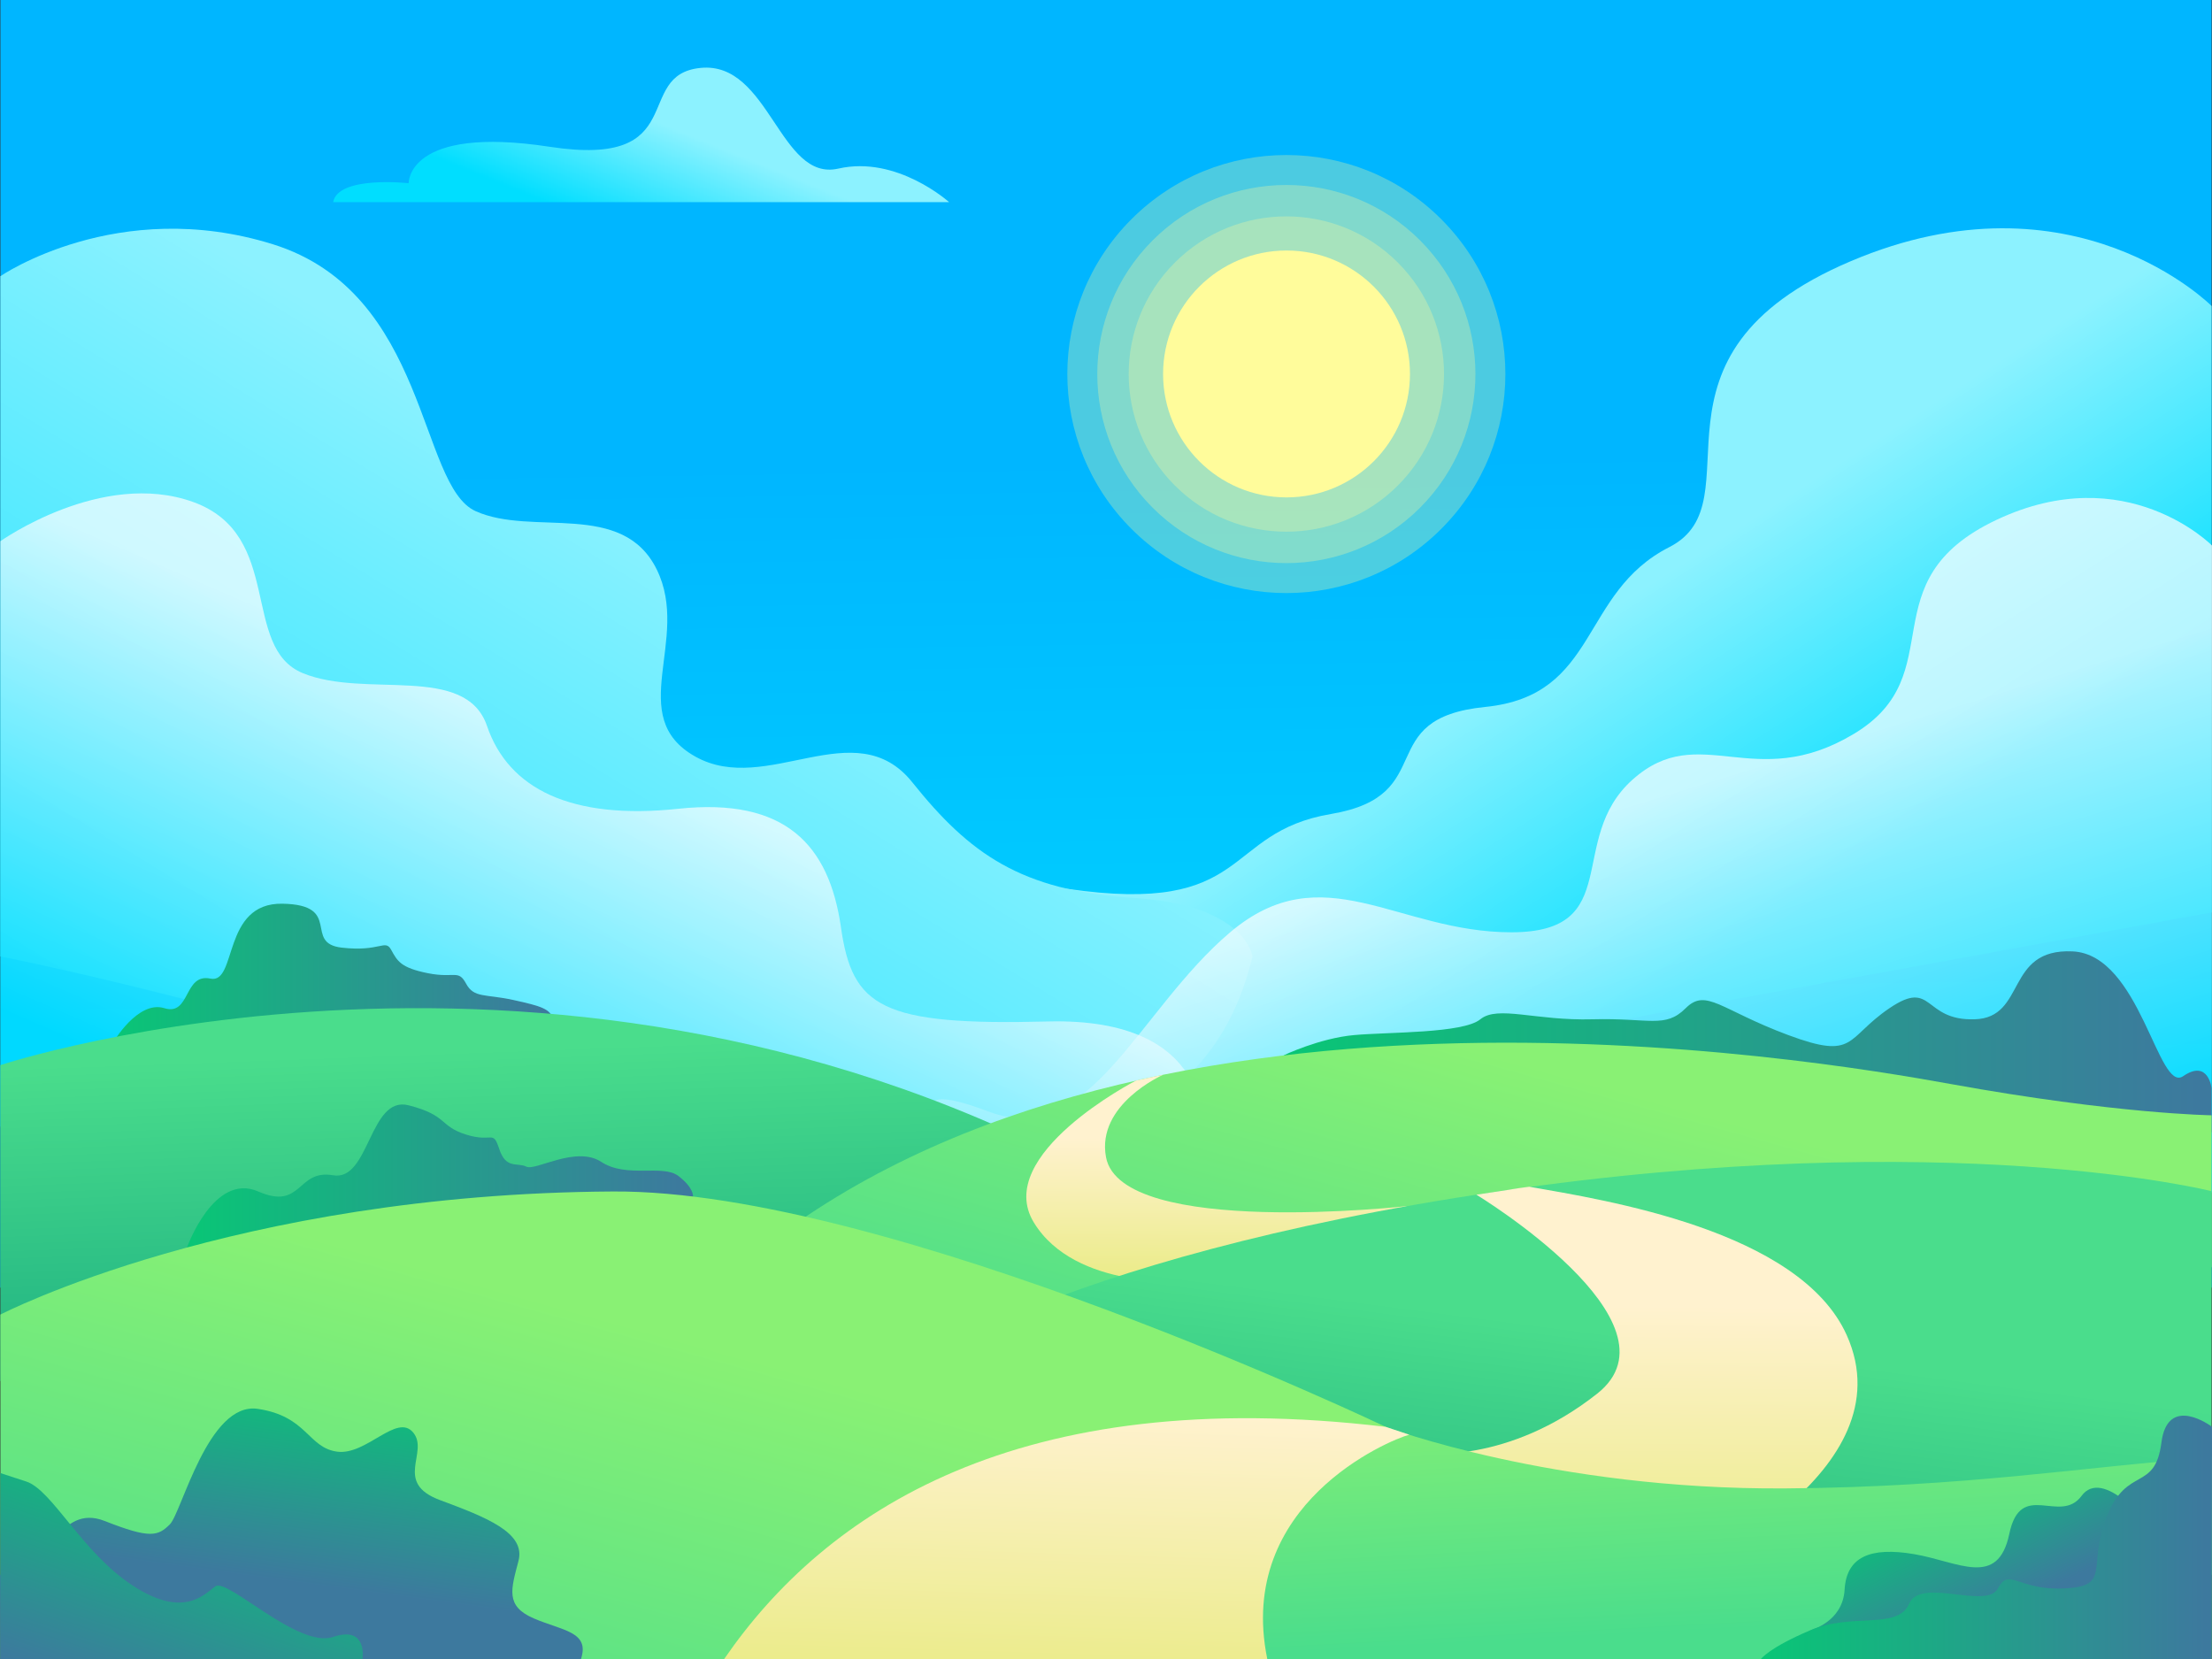 <?xml version="1.0" encoding="utf-8"?>
<!-- Generator: Adobe Illustrator 23.0.1, SVG Export Plug-In . SVG Version: 6.00 Build 0)  -->
<svg version="1.1" id="Layer_1" xmlns="http://www.w3.org/2000/svg" xmlns:xlink="http://www.w3.org/1999/xlink" x="0px" y="0px"
	 viewBox="0 0 1866.67 1400" style="enable-background:new 0 0 1866.67 1400;" xml:space="preserve">
<rect x="0" y="0" width="1866.67" height="1400" fill="#333333" stroke="none"/>
<style type="text/css">
	.st0{fill:url(#SVGID_1_);}
	.st1{fill:url(#SVGID_2_);}
	.st2{fill:url(#SVGID_3_);}
	.st3{opacity:0.7;fill:url(#SVGID_4_);}
	.st4{opacity:0.7;fill:url(#SVGID_5_);}
	.st5{fill:url(#SVGID_6_);}
	.st6{fill:url(#SVGID_7_);}
	.st7{fill:url(#SVGID_8_);}
	.st8{fill:url(#SVGID_9_);}
	.st9{fill:url(#SVGID_10_);}
	.st10{fill:url(#SVGID_11_);}
	.st11{fill:url(#SVGID_12_);}
	.st12{fill:url(#SVGID_13_);}
	.st13{fill:url(#SVGID_14_);}
	.st14{fill:url(#SVGID_15_);}
	.st15{opacity:0.3;fill:#FFFC9B;}
	.st16{fill:#FFFC9B;}
	.st17{fill:url(#SVGID_16_);}
	.st18{fill:url(#SVGID_17_);}
	.st19{fill:url(#SVGID_18_);}
	.st20{fill:url(#SVGID_19_);}
	.st21{fill:url(#SVGID_20_);}
	.st22{fill:url(#SVGID_21_);}
</style>
<g>
	<g>
		<linearGradient id="SVGID_1_" gradientUnits="userSpaceOnUse" x1="941.723" y1="1124.979" x2="931.082" y2="387.223">
			<stop  offset="0" style="stop-color:#00DEFF"/>
			<stop  offset="1" style="stop-color:#00B6FF"/>
		</linearGradient>
		<rect x="0.33" class="st0" width="1866" height="1086.6"/>
		<linearGradient id="SVGID_2_" gradientUnits="userSpaceOnUse" x1="1479.561" y1="795.032" x2="1314.729" y2="537.481">
			<stop  offset="0" style="stop-color:#00DEFF"/>
			<stop  offset="0.986" style="stop-color:#8CF2FF"/>
		</linearGradient>
		<path class="st1" d="M1866.33,258.2c0,0-116.62-117.63-304.59-37.75c-187.97,79.88-77.17,202.71-153.04,241.25
			c-75.87,38.54-59.01,125.25-155.35,134.88c-96.34,9.63-37.33,74.67-130.06,90.32S1057.33,773,900.33,750
			c-42.15-6.17-69.45,180.55-55,195s400-62,400-62l621-113V258.2z"/>
		<linearGradient id="SVGID_3_" gradientUnits="userSpaceOnUse" x1="180.305" y1="1097.24" x2="584.66" y2="440.484">
			<stop  offset="0" style="stop-color:#00DEFF"/>
			<stop  offset="0.986" style="stop-color:#8CF2FF"/>
		</linearGradient>
		<path class="st2" d="M0.33,233.06c0,0,98.75-67.86,230.02-26.91c131.27,40.95,122.84,203.52,171.01,225.2
			c48.17,21.68,124.04-9.63,152.94,49.38c28.9,59.01-27.7,124.04,32.52,157.76c60.21,33.72,134.88-38.54,183.05,21.68
			c48.17,60.21,91.53,91.53,186.66,97.55c95.14,6.02,100.43,49.38,100.43,49.38c-77.76,325.87-641.73,84.41-1056.64,0V233.06z"/>
		<linearGradient id="SVGID_4_" gradientUnits="userSpaceOnUse" x1="1443.232" y1="1076.722" x2="1324.895" y2="690.346">
			<stop  offset="0" style="stop-color:#00DEFF"/>
			<stop  offset="0.986" style="stop-color:#FFFFFF"/>
		</linearGradient>
		<path class="st3" d="M1866.67,460.37c0,0-72.26-73.46-181.85-21.67c-109.59,51.78-36.13,130.06-120.43,180.64
			c-84.3,50.58-130.06-12.04-186.66,38.54c-56.6,50.58-6.02,128.86-102.36,128.86c-96.34,0-158.97-66.24-237.24,0
			S919.64,970.51,834.14,937.99s-41.69,18.55,30.57,57.08c72.26,38.54,1001.97,11.19,1001.97,11.19V460.37z"/>
		<linearGradient id="SVGID_5_" gradientUnits="userSpaceOnUse" x1="373.635" y1="1013.754" x2="534.031" y2="643.774">
			<stop  offset="0" style="stop-color:#00DEFF"/>
			<stop  offset="0.986" style="stop-color:#FFFFFF"/>
		</linearGradient>
		<path class="st4" d="M0.33,456.71c0,0,85.5-60.82,162.58-33.12s39.74,122.84,92.73,144.51c52.99,21.68,137.29-8.43,155.35,44.56
			c18.06,52.99,71.05,79.48,161.37,69.85c90.32-9.63,127.33,30.44,137.29,99.96c9.68,67.53,33.77,83.14,174.68,79.53s130,92,130,92
			s-122.83,36.81-335.99,29.59c-213.16-7.23-678.01-32.9-678.01-32.9V456.71z"/>
		<linearGradient id="SVGID_6_" gradientUnits="userSpaceOnUse" x1="95.363" y1="821.263" x2="466.842" y2="821.263">
			<stop  offset="0" style="stop-color:#09C676"/>
			<stop  offset="0.986" style="stop-color:#3D799E"/>
		</linearGradient>
		<path class="st5" d="M95.36,879.91c0,0,20.91-36.04,43.25-29.14c22.34,6.9,16.16-29.69,38.97-24.94s9.5-64.16,60.83-63.21
			s17.11,33.27,49.9,37.07c32.79,3.8,36.59-7.6,41.82,1.9c5.23,9.5,8.08,15.1,30.89,19.67c22.81,4.57,25.66-3.51,32.32,8.85
			s16.16,8.55,39.92,13.78c23.76,5.23,31.49,7.6,33.57,16.63C468.91,869.55,95.36,879.91,95.36,879.91z"/>
		<linearGradient id="SVGID_7_" gradientUnits="userSpaceOnUse" x1="470.329" y1="1176.509" x2="459.636" y2="883.519">
			<stop  offset="0" style="stop-color:#1AAD81"/>
			<stop  offset="1" style="stop-color:#4ADD8C"/>
		</linearGradient>
		<path class="st6" d="M0.33,898.83c0,0,474.5-157.28,933,97.21L748.07,1165.4H0.33V898.83z"/>
		<linearGradient id="SVGID_8_" gradientUnits="userSpaceOnUse" x1="1083.078" y1="882.794" x2="1866.333" y2="882.794">
			<stop  offset="0" style="stop-color:#09C676"/>
			<stop  offset="0.986" style="stop-color:#3D799E"/>
		</linearGradient>
		<path class="st7" d="M1866.33,918.36c0,0-2.67-24.86-23.99-10.2c-21.33,14.66-35.99-102.63-93.3-105.3
			c-57.31-2.67-38.65,55.98-82.64,57.31c-43.98,1.33-34.65-34.65-71.97-9.33c-37.32,25.32-27.99,43.98-85.3,22.66
			c-57.31-21.33-69.31-39.99-86.64-22.66s-30.66,8-78.64,9.33c-47.98,1.33-79.97-12-94.63,0c-14.66,12-77.31,10.66-106.63,13.33
			c-29.32,2.67-59.51,17.15-59.51,17.15l740.6,72.15l42.65-7.39V918.36z"/>
		<linearGradient id="SVGID_9_" gradientUnits="userSpaceOnUse" x1="1293.408" y1="899.285" x2="1191.629" y2="1266.015">
			<stop  offset="0" style="stop-color:#89F174"/>
			<stop  offset="1" style="stop-color:#4ADD8C"/>
		</linearGradient>
		<path class="st8" d="M1866.33,941.17c0,0-79.97-1.02-219.92-26.34c-117.46-21.26-697.08-119.96-1019.64,151.95l262.57,97.3
			l976.98-94.63V941.17z"/>
		<linearGradient id="SVGID_10_" gradientUnits="userSpaceOnUse" x1="1026.342" y1="1106.597" x2="1027.37" y2="961.223">
			<stop  offset="0" style="stop-color:#1AAD81"/>
			<stop  offset="8.379890e-03" style="stop-color:#E6EA79"/>
			<stop  offset="1" style="stop-color:#FFF2CF"/>
		</linearGradient>
		<path class="st9" d="M1001.66,1081.28l186.25-63.54c0,0-241.85,27.18-254.58-41.26c-8.29-44.58,47.93-69.37,48.28-69.53
			c-7.7,1.57-15.38,3.23-23.05,4.97c-0.73,0.38-120.97,62.56-86.14,119.69C907.35,1088.91,1001.66,1081.28,1001.66,1081.28z"/>
		<linearGradient id="SVGID_11_" gradientUnits="userSpaceOnUse" x1="1285.687" y1="1411.4" x2="1323.883" y2="1119.722">
			<stop  offset="0" style="stop-color:#1AAD81"/>
			<stop  offset="1" style="stop-color:#4ADD8C"/>
		</linearGradient>
		<path class="st10" d="M1263.88,1005.46c-382.53,55.98-515.82,159.94-515.82,159.94s357.41,183.01,495.6,234.6h224.64
			c174.1-24.46,398.03-71.17,398.03-71.17v-323.6C1866.33,1005.23,1646.41,949.48,1263.88,1005.46z"/>
		<linearGradient id="SVGID_12_" gradientUnits="userSpaceOnUse" x1="1376.669" y1="1370.754" x2="1378.57" y2="1101.86">
			<stop  offset="0" style="stop-color:#1AAD81"/>
			<stop  offset="8.379890e-03" style="stop-color:#E6EA79"/>
			<stop  offset="1" style="stop-color:#FFF2CF"/>
		</linearGradient>
		<path class="st11" d="M1558.44,1126.75c-39.77-88.71-204.85-114.16-267.9-125.29c-14.28,1.84-11.89,1.84-26.66,4
			c-6.06,0.89-12.06,1.79-17.99,2.7c0.03,0.02,177.93,107.94,101.96,167.91c-75.97,59.98-146.11,50.18-146.11,50.18l-13.84,49.79
			l234.58,49.32C1422.49,1325.35,1610.42,1242.71,1558.44,1126.75z"/>
		<linearGradient id="SVGID_13_" gradientUnits="userSpaceOnUse" x1="1420.95" y1="1139.6" x2="1433.613" y2="1376.396">
			<stop  offset="0" style="stop-color:#89F174"/>
			<stop  offset="1" style="stop-color:#4ADD8C"/>
		</linearGradient>
		<path class="st12" d="M1506.46,1256.04c-195.93,1.33-337.21-51.98-337.21-51.98c-40.07-1.23-110.65,93.62-174.94,195.94h688.03
			h184v-170.34C1759.98,1237.67,1658.13,1255.01,1506.46,1256.04z"/>
		<linearGradient id="SVGID_14_" gradientUnits="userSpaceOnUse" x1="157.779" y1="992.419" x2="584.81" y2="992.419">
			<stop  offset="0" style="stop-color:#09C676"/>
			<stop  offset="0.986" style="stop-color:#3D799E"/>
		</linearGradient>
		<path class="st13" d="M157.78,1052.77c0,0,22.65-63.62,60.08-47.32c37.43,16.3,32.39-18.99,63.24-13.64
			c30.85,5.35,30.5-67.6,63.77-59.05c33.27,8.55,25.66,17.58,48.48,24.71c22.81,7.13,22.34-4.75,28.04,12.36
			c5.7,17.11,15.21,10.86,22.81,14.7c7.6,3.84,41.88-18.03,63.24-4.01c21.36,14.02,51.77,1.69,65.08,11.9
			c13.31,10.2,12.28,17.31,12.28,17.31L157.78,1052.77z"/>
		<linearGradient id="SVGID_15_" gradientUnits="userSpaceOnUse" x1="591.071" y1="1134.076" x2="474.994" y2="1552.321">
			<stop  offset="0" style="stop-color:#89F174"/>
			<stop  offset="1" style="stop-color:#4ADD8C"/>
		</linearGradient>
		<path class="st14" d="M0.38,1400h812.15c98.56-80.13,356.73-195.94,356.73-195.94s-418.52-199.93-651.77-198.6
			c-320.4,1.83-517.15,103.88-517.15,103.88V1400H0.38z"/>
		<g>
			
				<ellipse transform="matrix(0.707 -0.707 0.707 0.707 94.848 860.116)" class="st15" cx="1085.68" cy="315.57" rx="184.86" ry="184.86"/>
			
				<ellipse transform="matrix(0.707 -0.707 0.707 0.707 94.848 860.116)" class="st15" cx="1085.68" cy="315.57" rx="159.57" ry="159.57"/>
			
				<ellipse transform="matrix(0.707 -0.707 0.707 0.707 94.848 860.116)" class="st15" cx="1085.68" cy="315.57" rx="133.07" ry="133.07"/>
			<circle class="st16" cx="1085.68" cy="315.57" r="104.17"/>
		</g>
		<linearGradient id="SVGID_16_" gradientUnits="userSpaceOnUse" x1="894.926" y1="1470.214" x2="903.873" y2="1189.585">
			<stop  offset="0" style="stop-color:#1AAD81"/>
			<stop  offset="8.379890e-03" style="stop-color:#E6EA79"/>
			<stop  offset="1" style="stop-color:#FFF2CF"/>
		</linearGradient>
		<path class="st17" d="M1069.44,1400c-26.77-130.73,102.75-184.73,119.8-189.28l-19.99-6.66
			c-310.15-36.79-472.81,71.9-558.13,195.94H1069.44z"/>
	</g>
	<linearGradient id="SVGID_17_" gradientUnits="userSpaceOnUse" x1="529.5" y1="198.762" x2="566.991" y2="106.095">
		<stop  offset="0" style="stop-color:#00DEFF"/>
		<stop  offset="0.986" style="stop-color:#8CF2FF"/>
	</linearGradient>
	<path id="CLOUD" class="st18" d="M281.1,170.61h519.85c0,0-43.91-39.66-93.49-28.33c-49.58,11.33-58.08-90.65-116.15-84.99
		c-58.08,5.67-7.08,84.99-127.48,66.57c-120.4-18.41-118.98,30.75-118.98,30.75S285.35,147.95,281.1,170.61z"/>
	<linearGradient id="SVGID_18_" gradientUnits="userSpaceOnUse" x1="273.269" y1="1160.086" x2="249.031" y2="1338.304">
		<stop  offset="0" style="stop-color:#09C676"/>
		<stop  offset="0.986" style="stop-color:#3D799E"/>
	</linearGradient>
	<path class="st19" d="M0,1329.71c0,0,13.62-24.59,26.45-14.97s23.29-46.46,61.78-31.25c38.49,15.21,45.15,12.83,55.13,2.85
		c9.98-9.98,32.32-103.6,74.14-97.43s42.3,32.79,67.01,36.12c24.71,3.33,50.38-32.79,64.16-16.16
		c13.78,16.63-17.01,42.3,22.62,57.03s72.43,27.56,66.25,51.33c-6.18,23.76-11.41,38.02,12.83,48.48
		c24.24,10.46,47.52,11.07,39.92,34.29H0.38L0,1329.71z"/>
	<linearGradient id="SVGID_19_" gradientUnits="userSpaceOnUse" x1="1632.551" y1="1255.396" x2="1687.086" y2="1364.465">
		<stop  offset="0" style="stop-color:#09C676"/>
		<stop  offset="0.986" style="stop-color:#3D799E"/>
	</linearGradient>
	<path class="st20" d="M1813.26,1286.94c0,0-38.49-49.19-56.67-24.59c-18.18,24.59-51.33-14.12-60.95,31.97
		c-9.62,46.09-42.77,23.64-80.2,17.22c-37.43-6.42-57.25,2.47-58.81,29.94c-1.56,27.47-28.87,34.22-28.87,34.22h252.36
		L1813.26,1286.94z"/>
	<linearGradient id="SVGID_20_" gradientUnits="userSpaceOnUse" x1="1486.056" y1="1297.328" x2="1866.667" y2="1297.328">
		<stop  offset="0" style="stop-color:#09C676"/>
		<stop  offset="0.986" style="stop-color:#3D799E"/>
	</linearGradient>
	<path class="st21" d="M1866.67,1204.05c0,0-37.36-28.31-42.71,13.39c-5.35,41.7-28.87,19.25-45.98,62.02
		c-17.11,42.77,4.28,58.81-35.29,60.95c-39.56,2.14-47.05-18.18-56.67,0c-9.62,18.18-65.23-9.62-74.85,12.83
		c-9.62,22.46-48.12,7.49-83.41,22.46s-41.7,24.31-41.7,24.31h380.28L1866.67,1204.05z"/>
	<linearGradient id="SVGID_21_" gradientUnits="userSpaceOnUse" x1="180.833" y1="1237.809" x2="113.823" y2="1440.265">
		<stop  offset="0" style="stop-color:#09C676"/>
		<stop  offset="0.986" style="stop-color:#3D799E"/>
	</linearGradient>
	<path class="st22" d="M305.9,1400c0,0,4.59-28.58-24.8-18.6c-29.38,9.98-89.26-49.9-99.24-42.77c-9.98,7.13-27.09,27.33-69.86-0.59
		c-42.77-27.92-67.98-80.68-89.82-87.8c-21.84-7.13-21.84-7.13-21.84-7.13V1400H305.9z"/>
</g>
</svg>
